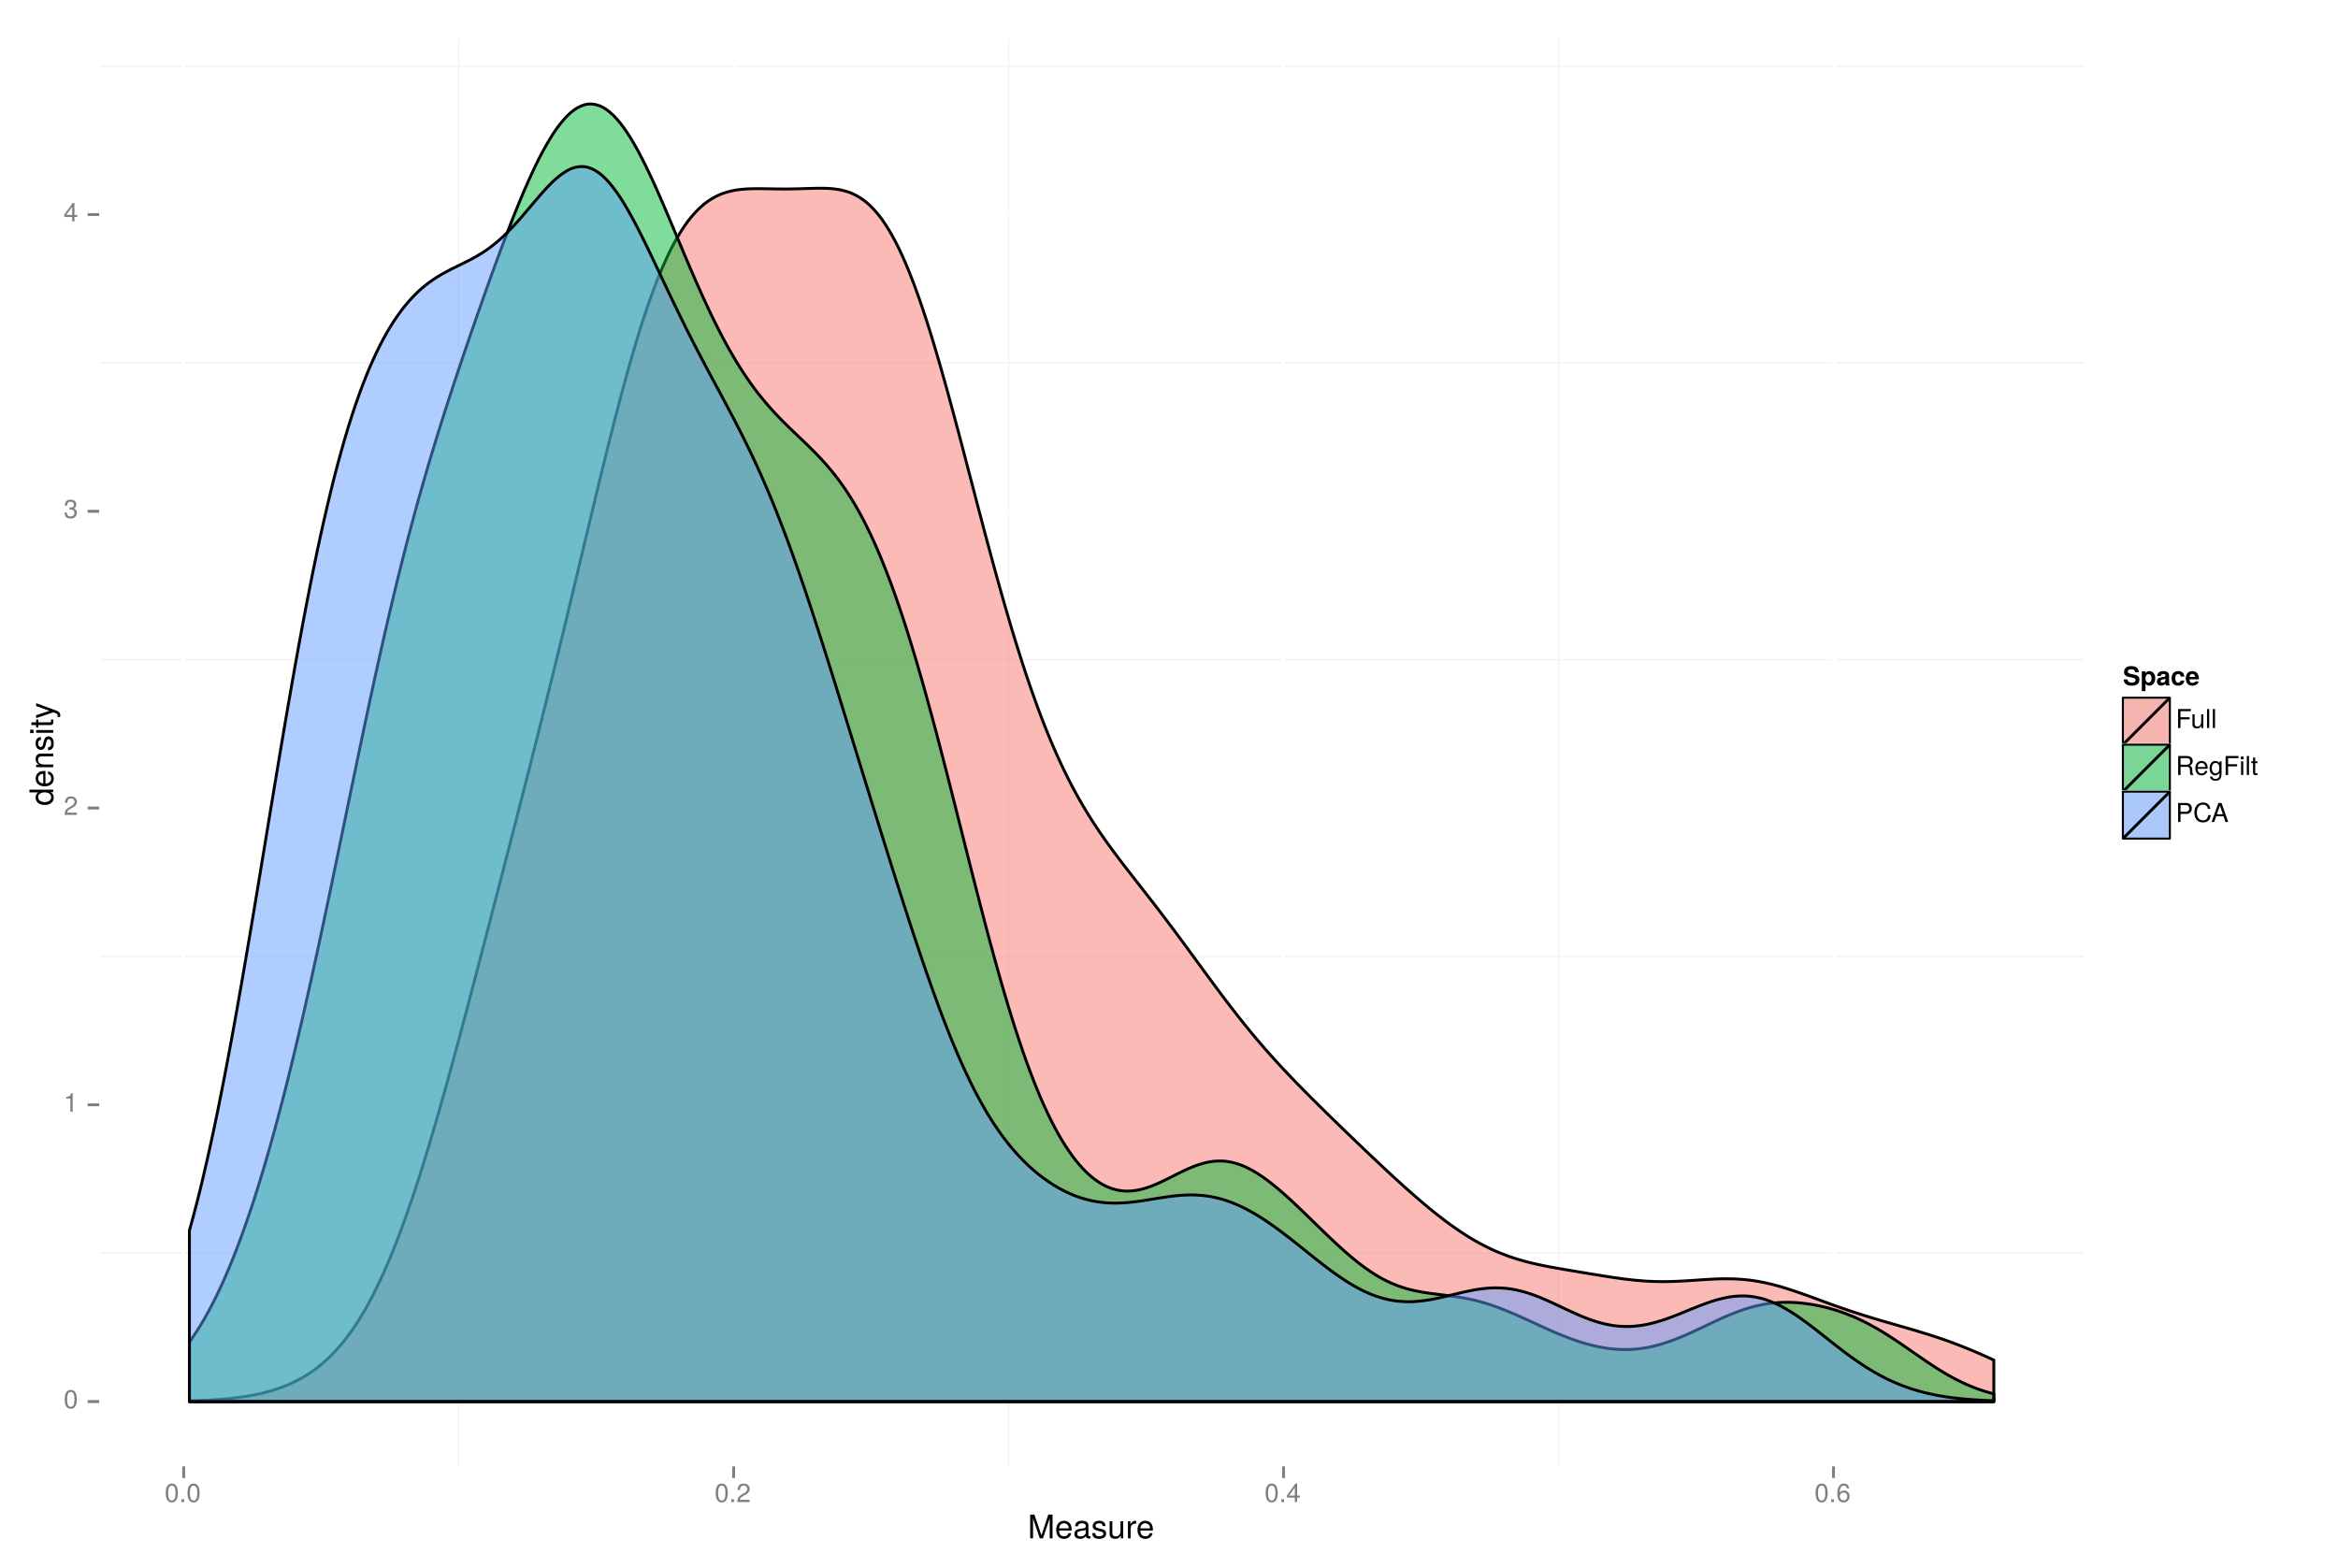 <?xml version="1.0" encoding="UTF-8"?>
<svg xmlns="http://www.w3.org/2000/svg" xmlns:xlink="http://www.w3.org/1999/xlink" width="860pt" height="577pt" viewBox="0 0 860 577" version="1.1">
<defs>
<g>
<symbol overflow="visible" id="glyph0-0">
<path style="stroke:none;" d=""/>
</symbol>
<symbol overflow="visible" id="glyph0-1">
<path style="stroke:none;" d="M 4.859 -3.266 C 4.859 -5.625 4.109 -6.797 2.641 -6.797 C 1.172 -6.797 0.406 -5.609 0.406 -3.328 C 0.406 -1.031 1.188 0.141 2.641 0.141 C 4.078 0.141 4.859 -1.031 4.859 -3.266 Z M 4 -3.344 C 4 -1.422 3.562 -0.562 2.625 -0.562 C 1.734 -0.562 1.281 -1.453 1.281 -3.312 C 1.281 -5.188 1.734 -6.047 2.641 -6.047 C 3.547 -6.047 4 -5.172 4 -3.344 Z M 4 -3.344 "/>
</symbol>
<symbol overflow="visible" id="glyph0-2">
<path style="stroke:none;" d="M 3.328 0 L 3.328 -6.797 L 2.766 -6.797 C 2.469 -5.75 2.281 -5.609 0.984 -5.453 L 0.984 -4.844 L 2.484 -4.844 L 2.484 0 Z M 3.328 0 "/>
</symbol>
<symbol overflow="visible" id="glyph0-3">
<path style="stroke:none;" d="M 4.906 -4.812 C 4.906 -5.953 4.016 -6.797 2.719 -6.797 C 1.328 -6.797 0.531 -6.094 0.484 -4.438 L 1.328 -4.438 C 1.391 -5.578 1.859 -6.062 2.703 -6.062 C 3.469 -6.062 4.031 -5.516 4.031 -4.781 C 4.031 -4.25 3.719 -3.797 3.125 -3.438 L 2.234 -2.938 C 0.812 -2.141 0.406 -1.5 0.328 0 L 4.859 0 L 4.859 -0.828 L 1.281 -0.828 C 1.359 -1.391 1.672 -1.75 2.5 -2.234 L 3.469 -2.75 C 4.406 -3.266 4.906 -3.969 4.906 -4.812 Z M 4.906 -4.812 "/>
</symbol>
<symbol overflow="visible" id="glyph0-4">
<path style="stroke:none;" d="M 4.859 -1.969 C 4.859 -2.797 4.516 -3.281 3.703 -3.562 C 4.344 -3.812 4.656 -4.25 4.656 -4.938 C 4.656 -6.109 3.875 -6.797 2.578 -6.797 C 1.203 -6.797 0.484 -6.047 0.453 -4.609 L 1.297 -4.609 C 1.312 -5.609 1.734 -6.062 2.594 -6.062 C 3.344 -6.062 3.797 -5.625 3.797 -4.906 C 3.797 -4.172 3.469 -3.875 2.125 -3.875 L 2.125 -3.172 L 2.578 -3.172 C 3.516 -3.172 3.984 -2.719 3.984 -1.969 C 3.984 -1.109 3.469 -0.609 2.578 -0.609 C 1.656 -0.609 1.203 -1.062 1.156 -2.047 L 0.312 -2.047 C 0.406 -0.531 1.156 0.141 2.547 0.141 C 3.953 0.141 4.859 -0.688 4.859 -1.969 Z M 4.859 -1.969 "/>
</symbol>
<symbol overflow="visible" id="glyph0-5">
<path style="stroke:none;" d="M 4.984 -1.625 L 4.984 -2.391 L 3.984 -2.391 L 3.984 -6.797 L 3.359 -6.797 L 0.266 -2.516 L 0.266 -1.625 L 3.141 -1.625 L 3.141 0 L 3.984 0 L 3.984 -1.625 Z M 3.141 -2.391 L 1 -2.391 L 3.141 -5.359 Z M 3.141 -2.391 "/>
</symbol>
<symbol overflow="visible" id="glyph0-6">
<path style="stroke:none;" d="M 1.828 0 L 1.828 -1 L 0.828 -1 L 0.828 0 Z M 1.828 0 "/>
</symbol>
<symbol overflow="visible" id="glyph0-7">
<path style="stroke:none;" d="M 4.922 -2.109 C 4.922 -3.375 4.062 -4.234 2.844 -4.234 C 2.172 -4.234 1.641 -3.969 1.281 -3.469 C 1.281 -5.125 1.828 -6.047 2.797 -6.047 C 3.391 -6.047 3.797 -5.672 3.938 -5.031 L 4.781 -5.031 C 4.609 -6.141 3.891 -6.797 2.844 -6.797 C 1.266 -6.797 0.406 -5.469 0.406 -3.094 C 0.406 -0.984 1.141 0.141 2.703 0.141 C 3.984 0.141 4.922 -0.781 4.922 -2.109 Z M 4.062 -2.047 C 4.062 -1.188 3.484 -0.609 2.703 -0.609 C 1.922 -0.609 1.328 -1.219 1.328 -2.094 C 1.328 -2.938 1.906 -3.484 2.734 -3.484 C 3.547 -3.484 4.062 -2.953 4.062 -2.047 Z M 4.062 -2.047 "/>
</symbol>
<symbol overflow="visible" id="glyph0-8">
<path style="stroke:none;" d="M 5.562 -6.203 L 5.562 -7 L 0.859 -7 L 0.859 0 L 1.75 0 L 1.75 -3.188 L 5.094 -3.188 L 5.094 -3.969 L 1.75 -3.969 L 1.75 -6.203 Z M 5.562 -6.203 "/>
</symbol>
<symbol overflow="visible" id="glyph0-9">
<path style="stroke:none;" d="M 4.625 0 L 4.625 -5.031 L 3.828 -5.031 L 3.828 -2.25 C 3.828 -1.234 3.297 -0.562 2.453 -0.562 C 1.828 -0.562 1.422 -0.938 1.422 -1.547 L 1.422 -5.031 L 0.625 -5.031 L 0.625 -1.234 C 0.625 -0.391 1.25 0.141 2.219 0.141 C 2.969 0.141 3.438 -0.109 3.906 -0.781 L 3.906 0 Z M 4.625 0 "/>
</symbol>
<symbol overflow="visible" id="glyph0-10">
<path style="stroke:none;" d="M 1.453 0 L 1.453 -7 L 0.656 -7 L 0.656 0 Z M 1.453 0 "/>
</symbol>
<symbol overflow="visible" id="glyph0-11">
<path style="stroke:none;" d="M 6.516 0 L 6.516 -0.219 C 6.172 -0.453 6.109 -0.703 6.094 -1.625 C 6.078 -2.781 5.906 -3.125 5.141 -3.453 C 5.922 -3.844 6.25 -4.328 6.25 -5.125 C 6.25 -6.328 5.484 -7 4.109 -7 L 0.891 -7 L 0.891 0 L 1.781 0 L 1.781 -3.016 L 4.094 -3.016 C 4.875 -3.016 5.25 -2.625 5.234 -1.766 L 5.234 -1.141 C 5.219 -0.703 5.312 -0.281 5.438 0 Z M 5.312 -5 C 5.312 -4.172 4.891 -3.797 3.938 -3.797 L 1.781 -3.797 L 1.781 -6.203 L 3.938 -6.203 C 4.938 -6.203 5.312 -5.781 5.312 -5 Z M 5.312 -5 "/>
</symbol>
<symbol overflow="visible" id="glyph0-12">
<path style="stroke:none;" d="M 4.922 -2.281 C 4.922 -3.016 4.859 -3.469 4.719 -3.844 C 4.391 -4.672 3.625 -5.172 2.688 -5.172 C 1.281 -5.172 0.391 -4.141 0.391 -2.484 C 0.391 -0.828 1.25 0.141 2.672 0.141 C 3.812 0.141 4.609 -0.516 4.812 -1.531 L 4.016 -1.531 C 3.797 -0.859 3.344 -0.594 2.703 -0.594 C 1.859 -0.594 1.234 -1.125 1.219 -2.281 Z M 4.062 -3 C 4.062 -3 4.062 -2.953 4.062 -2.938 L 1.234 -2.938 C 1.312 -3.828 1.875 -4.438 2.672 -4.438 C 3.469 -4.438 4.062 -3.781 4.062 -3 Z M 4.062 -3 "/>
</symbol>
<symbol overflow="visible" id="glyph0-13">
<path style="stroke:none;" d="M 4.688 -0.828 L 4.688 -5.031 L 3.953 -5.031 L 3.953 -4.297 C 3.547 -4.891 3.062 -5.172 2.422 -5.172 C 1.141 -5.172 0.281 -4.094 0.281 -2.469 C 0.281 -0.875 1.172 0.141 2.344 0.141 C 2.984 0.141 3.422 -0.125 3.953 -0.766 L 3.953 -0.422 C 3.953 0.906 3.406 1.422 2.469 1.422 C 1.844 1.422 1.359 1.188 1.25 0.578 L 0.438 0.578 C 0.531 1.531 1.266 2.094 2.453 2.094 C 4.016 2.094 4.688 1.391 4.688 -0.828 Z M 3.875 -2.484 C 3.875 -1.281 3.359 -0.594 2.516 -0.594 C 1.641 -0.594 1.109 -1.297 1.109 -2.516 C 1.109 -3.719 1.656 -4.438 2.5 -4.438 C 3.375 -4.438 3.875 -3.703 3.875 -2.484 Z M 3.875 -2.484 "/>
</symbol>
<symbol overflow="visible" id="glyph0-14">
<path style="stroke:none;" d="M 1.469 0 L 1.469 -5.031 L 0.672 -5.031 L 0.672 0 Z M 1.578 -5.781 L 1.578 -6.781 L 0.578 -6.781 L 0.578 -5.781 Z M 1.578 -5.781 "/>
</symbol>
<symbol overflow="visible" id="glyph0-15">
<path style="stroke:none;" d="M 2.438 0 L 2.438 -0.672 C 2.328 -0.641 2.203 -0.641 2.047 -0.641 C 1.703 -0.641 1.609 -0.734 1.609 -1.078 L 1.609 -4.375 L 2.438 -4.375 L 2.438 -5.031 L 1.609 -5.031 L 1.609 -6.406 L 0.812 -6.406 L 0.812 -5.031 L 0.141 -5.031 L 0.141 -4.375 L 0.812 -4.375 L 0.812 -0.734 C 0.812 -0.219 1.156 0.062 1.781 0.062 C 1.969 0.062 2.172 0.047 2.438 0 Z M 2.438 0 "/>
</symbol>
<symbol overflow="visible" id="glyph0-16">
<path style="stroke:none;" d="M 5.922 -4.938 C 5.922 -6.25 5.141 -7 3.766 -7 L 0.875 -7 L 0.875 0 L 1.766 0 L 1.766 -2.969 L 3.969 -2.969 C 5.109 -2.969 5.922 -3.781 5.922 -4.938 Z M 4.984 -4.984 C 4.984 -4.219 4.484 -3.75 3.625 -3.75 L 1.766 -3.75 L 1.766 -6.203 L 3.625 -6.203 C 4.484 -6.203 4.984 -5.75 4.984 -4.984 Z M 4.984 -4.984 "/>
</symbol>
<symbol overflow="visible" id="glyph0-17">
<path style="stroke:none;" d="M 6.5 -2.547 L 5.578 -2.547 C 5.359 -1.234 4.812 -0.609 3.625 -0.609 C 2.234 -0.609 1.359 -1.672 1.359 -3.422 C 1.359 -5.219 2.203 -6.375 3.547 -6.375 C 4.641 -6.375 5.219 -5.891 5.438 -4.828 L 6.344 -4.828 C 6.078 -6.359 5.188 -7.172 3.656 -7.172 C 1.531 -7.172 0.453 -5.453 0.453 -3.422 C 0.453 -1.375 1.562 0.172 3.609 0.172 C 5.328 0.172 6.281 -0.734 6.5 -2.547 Z M 6.5 -2.547 "/>
</symbol>
<symbol overflow="visible" id="glyph0-18">
<path style="stroke:none;" d="M 6.266 0 L 3.812 -7 L 2.656 -7 L 0.156 0 L 1.109 0 L 1.859 -2.094 L 4.547 -2.094 L 5.266 0 Z M 4.297 -2.844 L 2.078 -2.844 L 3.219 -6.031 Z M 4.297 -2.844 "/>
</symbol>
<symbol overflow="visible" id="glyph1-0">
<path style="stroke:none;" d=""/>
</symbol>
<symbol overflow="visible" id="glyph1-1">
<path style="stroke:none;" d="M 9.125 0 L 9.125 -8.75 L 7.578 -8.75 L 5.047 -1.125 L 2.453 -8.75 L 0.906 -8.75 L 0.906 0 L 1.953 0 L 1.953 -7.328 L 4.438 0 L 5.609 0 L 8.078 -7.328 L 8.078 0 Z M 9.125 0 "/>
</symbol>
<symbol overflow="visible" id="glyph1-2">
<path style="stroke:none;" d="M 6.156 -2.859 C 6.156 -3.766 6.078 -4.344 5.906 -4.812 C 5.5 -5.844 4.531 -6.469 3.359 -6.469 C 1.609 -6.469 0.484 -5.172 0.484 -3.109 C 0.484 -1.047 1.578 0.188 3.344 0.188 C 4.781 0.188 5.766 -0.641 6.031 -1.906 L 5.016 -1.906 C 4.734 -1.078 4.172 -0.75 3.375 -0.75 C 2.328 -0.75 1.547 -1.422 1.531 -2.859 Z M 5.094 -3.75 C 5.094 -3.75 5.094 -3.703 5.078 -3.672 L 1.547 -3.672 C 1.625 -4.781 2.344 -5.547 3.344 -5.547 C 4.328 -5.547 5.094 -4.734 5.094 -3.75 Z M 5.094 -3.75 "/>
</symbol>
<symbol overflow="visible" id="glyph1-3">
<path style="stroke:none;" d="M 6.422 -0.031 L 6.422 -0.781 C 6.312 -0.75 6.266 -0.75 6.203 -0.75 C 5.859 -0.75 5.656 -0.938 5.656 -1.25 L 5.656 -4.75 C 5.656 -5.875 4.844 -6.469 3.297 -6.469 C 1.781 -6.469 0.844 -5.875 0.781 -4.422 L 1.781 -4.422 C 1.875 -5.203 2.328 -5.547 3.266 -5.547 C 4.156 -5.547 4.672 -5.203 4.672 -4.609 L 4.672 -4.344 C 4.672 -3.922 4.422 -3.75 3.625 -3.641 C 2.203 -3.469 1.984 -3.422 1.609 -3.266 C 0.875 -2.969 0.5 -2.406 0.5 -1.625 C 0.5 -0.484 1.297 0.188 2.562 0.188 C 3.375 0.188 4.156 -0.156 4.703 -0.75 C 4.812 -0.266 5.25 0.078 5.734 0.078 C 5.938 0.078 6.094 0.062 6.422 -0.031 Z M 4.672 -2.172 C 4.672 -1.266 3.75 -0.703 2.781 -0.703 C 2 -0.703 1.547 -0.969 1.547 -1.656 C 1.547 -2.312 1.984 -2.609 3.062 -2.766 C 4.109 -2.906 4.328 -2.953 4.672 -3.109 Z M 4.672 -2.172 "/>
</symbol>
<symbol overflow="visible" id="glyph1-4">
<path style="stroke:none;" d="M 5.516 -1.766 C 5.516 -2.703 4.984 -3.172 3.734 -3.469 L 2.766 -3.703 C 1.953 -3.891 1.609 -4.156 1.609 -4.594 C 1.609 -5.172 2.125 -5.547 2.938 -5.547 C 3.75 -5.547 4.172 -5.203 4.203 -4.531 L 5.25 -4.531 C 5.25 -5.766 4.422 -6.469 2.969 -6.469 C 1.516 -6.469 0.562 -5.719 0.562 -4.547 C 0.562 -3.562 1.062 -3.094 2.562 -2.734 L 3.484 -2.516 C 4.188 -2.344 4.469 -2.141 4.469 -1.688 C 4.469 -1.094 3.875 -0.75 3 -0.75 C 2.094 -0.75 1.594 -0.953 1.469 -1.922 L 0.406 -1.922 C 0.453 -0.469 1.266 0.188 2.922 0.188 C 4.5 0.188 5.516 -0.547 5.516 -1.766 Z M 5.516 -1.766 "/>
</symbol>
<symbol overflow="visible" id="glyph1-5">
<path style="stroke:none;" d="M 5.781 0 L 5.781 -6.281 L 4.781 -6.281 L 4.781 -2.812 C 4.781 -1.531 4.109 -0.703 3.078 -0.703 C 2.281 -0.703 1.781 -1.172 1.781 -1.938 L 1.781 -6.281 L 0.781 -6.281 L 0.781 -1.531 C 0.781 -0.484 1.562 0.188 2.781 0.188 C 3.703 0.188 4.297 -0.141 4.891 -0.969 L 4.891 0 Z M 5.781 0 "/>
</symbol>
<symbol overflow="visible" id="glyph1-6">
<path style="stroke:none;" d="M 3.859 -5.406 L 3.859 -6.438 C 3.688 -6.453 3.594 -6.469 3.469 -6.469 C 2.812 -6.469 2.328 -6.078 1.75 -5.141 L 1.75 -6.281 L 0.844 -6.281 L 0.844 0 L 1.844 0 L 1.844 -3.266 C 1.844 -4.688 2.297 -5.391 3.859 -5.406 Z M 3.859 -5.406 "/>
</symbol>
<symbol overflow="visible" id="glyph2-0">
<path style="stroke:none;" d=""/>
</symbol>
<symbol overflow="visible" id="glyph2-1">
<path style="stroke:none;" d="M 0 -5.938 L -8.75 -5.938 L -8.75 -4.938 L -5.5 -4.938 C -6.125 -4.531 -6.469 -3.859 -6.469 -3.016 C -6.469 -1.375 -5.203 -0.312 -3.203 -0.312 C -1.078 -0.312 0.188 -1.359 0.188 -3.047 C 0.188 -3.906 -0.141 -4.516 -0.922 -5.047 L 0 -5.047 Z M -3.125 -4.938 C -1.672 -4.938 -0.75 -4.25 -0.75 -3.188 C -0.75 -2.094 -1.688 -1.359 -3.141 -1.359 C -4.609 -1.359 -5.531 -2.094 -5.531 -3.188 C -5.531 -4.266 -4.578 -4.938 -3.125 -4.938 Z M -3.125 -4.938 "/>
</symbol>
<symbol overflow="visible" id="glyph2-2">
<path style="stroke:none;" d="M -2.859 -6.156 C -3.766 -6.156 -4.344 -6.078 -4.812 -5.906 C -5.844 -5.5 -6.469 -4.531 -6.469 -3.359 C -6.469 -1.609 -5.172 -0.484 -3.109 -0.484 C -1.047 -0.484 0.188 -1.578 0.188 -3.344 C 0.188 -4.781 -0.641 -5.766 -1.906 -6.031 L -1.906 -5.016 C -1.078 -4.734 -0.75 -4.172 -0.75 -3.375 C -0.75 -2.328 -1.422 -1.547 -2.859 -1.531 Z M -3.75 -5.094 C -3.75 -5.094 -3.703 -5.094 -3.672 -5.078 L -3.672 -1.547 C -4.781 -1.625 -5.547 -2.344 -5.547 -3.344 C -5.547 -4.328 -4.734 -5.094 -3.75 -5.094 Z M -3.75 -5.094 "/>
</symbol>
<symbol overflow="visible" id="glyph2-3">
<path style="stroke:none;" d="M 0 -5.844 L -4.75 -5.844 C -5.797 -5.844 -6.469 -5.062 -6.469 -3.859 C -6.469 -2.922 -6.109 -2.312 -5.234 -1.766 L -6.281 -1.766 L -6.281 -0.844 L 0 -0.844 L 0 -1.844 L -3.469 -1.844 C -4.75 -1.844 -5.594 -2.531 -5.594 -3.547 C -5.594 -4.344 -5.109 -4.844 -4.359 -4.844 L 0 -4.844 Z M 0 -5.844 "/>
</symbol>
<symbol overflow="visible" id="glyph2-4">
<path style="stroke:none;" d="M -1.766 -5.516 C -2.703 -5.516 -3.172 -4.984 -3.469 -3.734 L -3.703 -2.766 C -3.891 -1.953 -4.156 -1.609 -4.594 -1.609 C -5.172 -1.609 -5.547 -2.125 -5.547 -2.938 C -5.547 -3.75 -5.203 -4.172 -4.531 -4.203 L -4.531 -5.25 C -5.766 -5.25 -6.469 -4.422 -6.469 -2.969 C -6.469 -1.516 -5.719 -0.562 -4.547 -0.562 C -3.562 -0.562 -3.094 -1.062 -2.734 -2.562 L -2.516 -3.484 C -2.344 -4.188 -2.141 -4.469 -1.688 -4.469 C -1.094 -4.469 -0.75 -3.875 -0.75 -3 C -0.75 -2.094 -0.953 -1.594 -1.922 -1.469 L -1.922 -0.406 C -0.469 -0.453 0.188 -1.266 0.188 -2.922 C 0.188 -4.5 -0.547 -5.516 -1.766 -5.516 Z M -1.766 -5.516 "/>
</symbol>
<symbol overflow="visible" id="glyph2-5">
<path style="stroke:none;" d="M 0 -1.844 L -6.281 -1.844 L -6.281 -0.844 L 0 -0.844 Z M -7.234 -1.969 L -8.484 -1.969 L -8.484 -0.719 L -7.234 -0.719 Z M -7.234 -1.969 "/>
</symbol>
<symbol overflow="visible" id="glyph2-6">
<path style="stroke:none;" d="M 0 -3.047 L -0.844 -3.047 C -0.797 -2.922 -0.797 -2.766 -0.797 -2.562 C -0.797 -2.141 -0.906 -2.016 -1.359 -2.016 L -5.469 -2.016 L -5.469 -3.047 L -6.281 -3.047 L -6.281 -2.016 L -8.016 -2.016 L -8.016 -1.016 L -6.281 -1.016 L -6.281 -0.172 L -5.469 -0.172 L -5.469 -1.016 L -0.906 -1.016 C -0.281 -1.016 0.078 -1.453 0.078 -2.234 C 0.078 -2.469 0.062 -2.719 0 -3.047 Z M 0 -3.047 "/>
</symbol>
<symbol overflow="visible" id="glyph2-7">
<path style="stroke:none;" d="M -6.281 -5.734 L -6.281 -4.656 L -1.391 -2.922 L -6.281 -1.312 L -6.281 -0.234 L 0.031 -2.359 L 1.016 -1.984 C 1.469 -1.812 1.625 -1.609 1.625 -1.172 C 1.625 -1.031 1.609 -0.859 1.562 -0.641 L 2.453 -0.641 C 2.562 -0.859 2.609 -1.062 2.609 -1.312 C 2.609 -2.031 2.219 -2.609 1.312 -2.938 Z M -6.281 -5.734 "/>
</symbol>
<symbol overflow="visible" id="glyph3-0">
<path style="stroke:none;" d=""/>
</symbol>
<symbol overflow="visible" id="glyph3-1">
<path style="stroke:none;" d="M 6.078 -2.094 C 6.078 -3.203 5.516 -3.719 4.219 -3.969 L 3.125 -4.188 C 2.094 -4.391 1.797 -4.578 1.797 -5.094 C 1.797 -5.625 2.281 -5.953 3.016 -5.953 C 3.922 -5.953 4.484 -5.578 4.484 -4.859 L 5.828 -4.859 C 5.828 -6.344 4.781 -7.109 3.078 -7.109 C 1.406 -7.109 0.438 -6.328 0.438 -4.953 C 0.438 -3.859 0.984 -3.359 2.391 -3.078 L 3.375 -2.891 C 4.344 -2.703 4.688 -2.5 4.688 -1.922 C 4.688 -1.344 4.156 -1.031 3.281 -1.031 C 2.297 -1.031 1.703 -1.453 1.703 -2.203 L 0.312 -2.203 C 0.312 -0.703 1.422 0.109 3.203 0.109 C 5.016 0.109 6.078 -0.688 6.078 -2.094 Z M 6.078 -2.094 "/>
</symbol>
<symbol overflow="visible" id="glyph3-2">
<path style="stroke:none;" d="M 5.5 -2.594 C 5.5 -4.125 4.688 -5.266 3.344 -5.266 C 2.688 -5.266 2.219 -4.984 1.906 -4.406 L 1.906 -5.188 L 0.562 -5.188 L 0.562 2.094 L 1.906 2.094 L 1.906 -0.688 C 2.219 -0.109 2.688 0.094 3.344 0.094 C 4.578 0.094 5.5 -1.016 5.5 -2.594 Z M 4.156 -2.578 C 4.156 -1.625 3.688 -1.031 3.031 -1.031 C 2.359 -1.031 1.906 -1.625 1.906 -2.594 C 1.906 -3.562 2.359 -4.141 3.031 -4.141 C 3.719 -4.141 4.156 -3.562 4.156 -2.578 Z M 4.156 -2.578 "/>
</symbol>
<symbol overflow="visible" id="glyph3-3">
<path style="stroke:none;" d="M 5.031 0 L 5.031 -0.156 C 4.781 -0.391 4.719 -0.531 4.719 -0.797 L 4.719 -3.672 C 4.719 -4.734 4 -5.266 2.594 -5.266 C 1.203 -5.266 0.469 -4.672 0.391 -3.469 L 1.672 -3.469 C 1.75 -4.016 1.969 -4.188 2.625 -4.188 C 3.141 -4.188 3.406 -4.016 3.406 -3.672 C 3.406 -3.125 3 -3.172 2.328 -3.062 L 1.797 -2.969 C 0.766 -2.781 0.266 -2.344 0.266 -1.406 C 0.266 -0.391 0.984 0.094 1.844 0.094 C 2.422 0.094 2.938 -0.156 3.422 -0.656 C 3.422 -0.391 3.438 -0.156 3.562 0 Z M 3.406 -2.219 C 3.406 -1.438 3.016 -1 2.344 -1 C 1.891 -1 1.609 -1.172 1.609 -1.547 C 1.609 -1.953 1.828 -2.094 2.375 -2.203 L 2.844 -2.281 C 3.188 -2.344 3.25 -2.375 3.406 -2.453 Z M 3.406 -2.219 "/>
</symbol>
<symbol overflow="visible" id="glyph3-4">
<path style="stroke:none;" d="M 5.016 -1.797 L 3.719 -1.797 C 3.547 -1.25 3.281 -1 2.766 -1 C 2.078 -1 1.672 -1.547 1.672 -2.547 C 1.672 -3.5 1.922 -4.188 2.766 -4.188 C 3.312 -4.188 3.562 -3.922 3.719 -3.25 L 5.016 -3.25 C 4.906 -4.516 4.062 -5.266 2.766 -5.266 C 1.234 -5.266 0.328 -4.312 0.328 -2.547 C 0.328 -0.844 1.219 0.094 2.75 0.094 C 4.016 0.094 4.891 -0.688 5.016 -1.797 Z M 5.016 -1.797 "/>
</symbol>
<symbol overflow="visible" id="glyph3-5">
<path style="stroke:none;" d="M 5.031 -2.391 C 5.031 -4.188 4.141 -5.266 2.609 -5.266 C 1.125 -5.266 0.219 -4.266 0.219 -2.516 C 0.219 -0.859 1.109 0.094 2.578 0.094 C 3.734 0.094 4.688 -0.438 4.984 -1.453 L 3.656 -1.453 C 3.547 -1.078 3.125 -0.938 2.625 -0.938 C 2 -0.938 1.594 -1.234 1.547 -2.234 L 5.031 -2.234 Z M 3.641 -3.125 L 1.578 -3.125 C 1.656 -3.844 2 -4.234 2.594 -4.234 C 3.172 -4.234 3.562 -3.859 3.641 -3.125 Z M 3.641 -3.125 "/>
</symbol>
</g>
<clipPath id="clip1">
  <path d="M 36.488 14.398 L 767 14.398 L 767 540 L 36.488 540 Z M 36.488 14.398 "/>
</clipPath>
<clipPath id="clip2">
  <path d="M 36.488 460 L 767 460 L 767 462 L 36.488 462 Z M 36.488 460 "/>
</clipPath>
<clipPath id="clip3">
  <path d="M 36.488 351 L 767 351 L 767 353 L 36.488 353 Z M 36.488 351 "/>
</clipPath>
<clipPath id="clip4">
  <path d="M 36.488 242 L 767 242 L 767 243 L 36.488 243 Z M 36.488 242 "/>
</clipPath>
<clipPath id="clip5">
  <path d="M 36.488 133 L 767 133 L 767 134 L 36.488 134 Z M 36.488 133 "/>
</clipPath>
<clipPath id="clip6">
  <path d="M 36.488 24 L 767 24 L 767 25 L 36.488 25 Z M 36.488 24 "/>
</clipPath>
<clipPath id="clip7">
  <path d="M 168 14.398 L 169 14.398 L 169 540 L 168 540 Z M 168 14.398 "/>
</clipPath>
<clipPath id="clip8">
  <path d="M 370 14.398 L 372 14.398 L 372 540 L 370 540 Z M 370 14.398 "/>
</clipPath>
<clipPath id="clip9">
  <path d="M 573 14.398 L 574 14.398 L 574 540 L 573 540 Z M 573 14.398 "/>
</clipPath>
<clipPath id="clip10">
  <path d="M 36.488 515 L 767.59 515 L 767.59 517 L 36.488 517 Z M 36.488 515 "/>
</clipPath>
<clipPath id="clip11">
  <path d="M 36.488 405 L 767.59 405 L 767.59 407 L 36.488 407 Z M 36.488 405 "/>
</clipPath>
<clipPath id="clip12">
  <path d="M 36.488 296 L 767.59 296 L 767.59 298 L 36.488 298 Z M 36.488 296 "/>
</clipPath>
<clipPath id="clip13">
  <path d="M 36.488 187 L 767.59 187 L 767.59 189 L 36.488 189 Z M 36.488 187 "/>
</clipPath>
<clipPath id="clip14">
  <path d="M 36.488 78 L 767.59 78 L 767.59 80 L 36.488 80 Z M 36.488 78 "/>
</clipPath>
<clipPath id="clip15">
  <path d="M 67 14.398 L 69 14.398 L 69 540.512 L 67 540.512 Z M 67 14.398 "/>
</clipPath>
<clipPath id="clip16">
  <path d="M 269 14.398 L 271 14.398 L 271 540.512 L 269 540.512 Z M 269 14.398 "/>
</clipPath>
<clipPath id="clip17">
  <path d="M 471 14.398 L 473 14.398 L 473 540.512 L 471 540.512 Z M 471 14.398 "/>
</clipPath>
<clipPath id="clip18">
  <path d="M 673 14.398 L 675 14.398 L 675 540.512 L 673 540.512 Z M 673 14.398 "/>
</clipPath>
</defs>
<g id="surface61356">
<rect x="0" y="0" width="860" height="577" style="fill:rgb(100%,100%,100%);fill-opacity:1;stroke:none;"/>
<rect x="0" y="0" width="860" height="577" style="fill:rgb(100%,100%,100%);fill-opacity:1;stroke:none;"/>
<path style="fill:none;stroke-width:1.063;stroke-linecap:round;stroke-linejoin:round;stroke:rgb(100%,100%,100%);stroke-opacity:1;stroke-miterlimit:10;" d="M 0 577 L 860 577 L 860 0 L 0 0 Z M 0 577 "/>
<g clip-path="url(#clip1)" clip-rule="nonzero">
<path style=" stroke:none;fill-rule:nonzero;fill:rgb(100%,100%,100%);fill-opacity:1;" d="M 36.488 539.512 L 766.59 539.512 L 766.59 14.398 L 36.488 14.398 Z M 36.488 539.512 "/>
</g>
<g clip-path="url(#clip2)" clip-rule="nonzero">
<path style="fill:none;stroke-width:0.531;stroke-linecap:butt;stroke-linejoin:round;stroke:rgb(94.902%,94.902%,94.902%);stroke-opacity:1;stroke-miterlimit:10;" d="M 36.488 461.055 L 766.586 461.055 "/>
</g>
<g clip-path="url(#clip3)" clip-rule="nonzero">
<path style="fill:none;stroke-width:0.531;stroke-linecap:butt;stroke-linejoin:round;stroke:rgb(94.902%,94.902%,94.902%);stroke-opacity:1;stroke-miterlimit:10;" d="M 36.488 351.879 L 766.586 351.879 "/>
</g>
<g clip-path="url(#clip4)" clip-rule="nonzero">
<path style="fill:none;stroke-width:0.531;stroke-linecap:butt;stroke-linejoin:round;stroke:rgb(94.902%,94.902%,94.902%);stroke-opacity:1;stroke-miterlimit:10;" d="M 36.488 242.703 L 766.586 242.703 "/>
</g>
<g clip-path="url(#clip5)" clip-rule="nonzero">
<path style="fill:none;stroke-width:0.531;stroke-linecap:butt;stroke-linejoin:round;stroke:rgb(94.902%,94.902%,94.902%);stroke-opacity:1;stroke-miterlimit:10;" d="M 36.488 133.523 L 766.586 133.523 "/>
</g>
<g clip-path="url(#clip6)" clip-rule="nonzero">
<path style="fill:none;stroke-width:0.531;stroke-linecap:butt;stroke-linejoin:round;stroke:rgb(94.902%,94.902%,94.902%);stroke-opacity:1;stroke-miterlimit:10;" d="M 36.488 24.348 L 766.586 24.348 "/>
</g>
<g clip-path="url(#clip7)" clip-rule="nonzero">
<path style="fill:none;stroke-width:0.531;stroke-linecap:butt;stroke-linejoin:round;stroke:rgb(94.902%,94.902%,94.902%);stroke-opacity:1;stroke-miterlimit:10;" d="M 168.711 539.512 L 168.711 14.398 "/>
</g>
<g clip-path="url(#clip8)" clip-rule="nonzero">
<path style="fill:none;stroke-width:0.531;stroke-linecap:butt;stroke-linejoin:round;stroke:rgb(94.902%,94.902%,94.902%);stroke-opacity:1;stroke-miterlimit:10;" d="M 370.996 539.512 L 370.996 14.398 "/>
</g>
<g clip-path="url(#clip9)" clip-rule="nonzero">
<path style="fill:none;stroke-width:0.531;stroke-linecap:butt;stroke-linejoin:round;stroke:rgb(94.902%,94.902%,94.902%);stroke-opacity:1;stroke-miterlimit:10;" d="M 573.281 539.512 L 573.281 14.398 "/>
</g>
<g clip-path="url(#clip10)" clip-rule="nonzero">
<path style="fill:none;stroke-width:1.063;stroke-linecap:butt;stroke-linejoin:round;stroke:rgb(100%,100%,100%);stroke-opacity:1;stroke-miterlimit:10;" d="M 36.488 515.645 L 766.586 515.645 "/>
</g>
<g clip-path="url(#clip11)" clip-rule="nonzero">
<path style="fill:none;stroke-width:1.063;stroke-linecap:butt;stroke-linejoin:round;stroke:rgb(100%,100%,100%);stroke-opacity:1;stroke-miterlimit:10;" d="M 36.488 406.469 L 766.586 406.469 "/>
</g>
<g clip-path="url(#clip12)" clip-rule="nonzero">
<path style="fill:none;stroke-width:1.063;stroke-linecap:butt;stroke-linejoin:round;stroke:rgb(100%,100%,100%);stroke-opacity:1;stroke-miterlimit:10;" d="M 36.488 297.289 L 766.586 297.289 "/>
</g>
<g clip-path="url(#clip13)" clip-rule="nonzero">
<path style="fill:none;stroke-width:1.063;stroke-linecap:butt;stroke-linejoin:round;stroke:rgb(100%,100%,100%);stroke-opacity:1;stroke-miterlimit:10;" d="M 36.488 188.113 L 766.586 188.113 "/>
</g>
<g clip-path="url(#clip14)" clip-rule="nonzero">
<path style="fill:none;stroke-width:1.063;stroke-linecap:butt;stroke-linejoin:round;stroke:rgb(100%,100%,100%);stroke-opacity:1;stroke-miterlimit:10;" d="M 36.488 78.938 L 766.586 78.938 "/>
</g>
<g clip-path="url(#clip15)" clip-rule="nonzero">
<path style="fill:none;stroke-width:1.063;stroke-linecap:butt;stroke-linejoin:round;stroke:rgb(100%,100%,100%);stroke-opacity:1;stroke-miterlimit:10;" d="M 67.566 539.512 L 67.566 14.398 "/>
</g>
<g clip-path="url(#clip16)" clip-rule="nonzero">
<path style="fill:none;stroke-width:1.063;stroke-linecap:butt;stroke-linejoin:round;stroke:rgb(100%,100%,100%);stroke-opacity:1;stroke-miterlimit:10;" d="M 269.852 539.512 L 269.852 14.398 "/>
</g>
<g clip-path="url(#clip17)" clip-rule="nonzero">
<path style="fill:none;stroke-width:1.063;stroke-linecap:butt;stroke-linejoin:round;stroke:rgb(100%,100%,100%);stroke-opacity:1;stroke-miterlimit:10;" d="M 472.141 539.512 L 472.141 14.398 "/>
</g>
<g clip-path="url(#clip18)" clip-rule="nonzero">
<path style="fill:none;stroke-width:1.063;stroke-linecap:butt;stroke-linejoin:round;stroke:rgb(100%,100%,100%);stroke-opacity:1;stroke-miterlimit:10;" d="M 674.426 539.512 L 674.426 14.398 "/>
</g>
<path style="fill-rule:nonzero;fill:rgb(97.255%,46.275%,42.745%);fill-opacity:0.502;stroke-width:1.063;stroke-linecap:round;stroke-linejoin:round;stroke:rgb(0%,0%,0%);stroke-opacity:1;stroke-miterlimit:10;" d="M 69.672 515.391 L 70.973 515.348 L 72.27 515.305 L 73.57 515.254 L 74.867 515.199 L 76.168 515.133 L 77.465 515.062 L 78.766 514.98 L 80.062 514.895 L 81.363 514.797 L 82.66 514.684 L 83.961 514.562 L 85.258 514.426 L 86.559 514.277 L 87.855 514.113 L 89.156 513.934 L 90.453 513.734 L 91.754 513.52 L 93.055 513.285 L 94.352 513.023 L 95.652 512.738 L 96.949 512.434 L 98.25 512.102 L 99.547 511.742 L 100.848 511.344 L 102.145 510.918 L 103.445 510.461 L 104.742 509.969 L 106.043 509.43 L 107.34 508.848 L 108.641 508.227 L 109.938 507.562 L 111.238 506.844 L 112.535 506.062 L 113.836 505.23 L 115.133 504.34 L 116.434 503.395 L 117.73 502.367 L 119.031 501.27 L 120.328 500.102 L 121.629 498.859 L 122.926 497.539 L 124.227 496.113 L 125.523 494.602 L 126.824 493.004 L 128.121 491.32 L 129.422 489.516 L 130.719 487.602 L 132.02 485.59 L 133.316 483.473 L 134.617 481.25 L 135.914 478.883 L 137.215 476.402 L 138.512 473.812 L 139.812 471.113 L 141.113 468.277 L 142.41 465.305 L 143.711 462.223 L 145.008 459.023 L 146.309 455.715 L 147.605 452.258 L 148.906 448.688 L 150.203 445.012 L 151.504 441.234 L 152.801 437.344 L 154.102 433.332 L 155.398 429.227 L 156.699 425.035 L 157.996 420.758 L 159.297 416.383 L 160.594 411.926 L 161.895 407.402 L 163.191 402.816 L 164.492 398.168 L 165.789 393.453 L 167.09 388.691 L 168.387 383.891 L 169.688 379.051 L 170.984 374.176 L 172.285 369.27 L 173.582 364.34 L 174.883 359.391 L 176.18 354.43 L 177.48 349.449 L 178.777 344.457 L 180.078 339.461 L 181.375 334.457 L 182.676 329.449 L 183.973 324.434 L 185.273 319.414 L 186.57 314.387 L 187.871 309.359 L 189.168 304.316 L 190.469 299.266 L 191.77 294.207 L 193.066 289.133 L 194.367 284.043 L 195.664 278.93 L 196.965 273.797 L 198.262 268.645 L 199.562 263.469 L 200.859 258.262 L 202.16 253.023 L 203.457 247.762 L 204.758 242.473 L 206.055 237.152 L 207.355 231.801 L 208.652 226.426 L 209.953 221.031 L 211.25 215.617 L 212.551 210.188 L 213.848 204.746 L 215.148 199.309 L 216.445 193.875 L 217.746 188.449 L 219.043 183.051 L 220.344 177.688 L 221.641 172.359 L 222.941 167.082 L 224.238 161.871 L 225.539 156.742 L 226.836 151.691 L 228.137 146.73 L 229.434 141.867 L 230.734 137.152 L 232.031 132.562 L 233.332 128.102 L 234.629 123.773 L 235.93 119.609 L 237.227 115.629 L 238.527 111.809 L 239.828 108.152 L 241.125 104.656 L 242.426 101.387 L 243.723 98.297 L 245.023 95.379 L 246.32 92.633 L 247.621 90.074 L 248.918 87.73 L 250.219 85.555 L 251.516 83.539 L 252.816 81.684 L 254.113 80.02 L 255.414 78.52 L 256.711 77.156 L 258.012 75.93 L 259.309 74.836 L 260.609 73.898 L 261.906 73.07 L 263.207 72.348 L 264.504 71.719 L 265.805 71.199 L 267.102 70.77 L 268.402 70.414 L 269.699 70.121 L 271 69.883 L 272.297 69.719 L 273.598 69.594 L 274.895 69.504 L 276.195 69.449 L 277.492 69.418 L 278.793 69.414 L 280.09 69.418 L 281.391 69.438 L 282.688 69.457 L 283.988 69.48 L 285.285 69.504 L 286.586 69.52 L 287.883 69.527 L 289.184 69.531 L 290.484 69.52 L 291.781 69.5 L 293.082 69.477 L 294.379 69.441 L 295.68 69.398 L 296.977 69.355 L 298.277 69.316 L 299.574 69.281 L 300.875 69.258 L 302.172 69.254 L 303.473 69.277 L 304.77 69.328 L 306.07 69.418 L 307.367 69.562 L 308.668 69.77 L 309.965 70.047 L 311.266 70.395 L 312.562 70.82 L 313.863 71.379 L 315.16 72.039 L 316.461 72.809 L 317.758 73.703 L 319.059 74.742 L 320.355 75.953 L 321.656 77.309 L 322.953 78.812 L 324.254 80.477 L 325.551 82.355 L 326.852 84.414 L 328.148 86.641 L 329.449 89.039 L 330.746 91.629 L 332.047 94.441 L 333.344 97.422 L 334.645 100.574 L 335.941 103.891 L 337.242 107.414 L 338.543 111.105 L 339.84 114.945 L 341.141 118.93 L 342.438 123.055 L 343.738 127.34 L 345.035 131.742 L 346.336 136.242 L 347.633 140.84 L 348.934 145.539 L 350.23 150.32 L 351.531 155.156 L 352.828 160.039 L 354.129 164.965 L 355.426 169.926 L 356.727 174.898 L 358.023 179.871 L 359.324 184.84 L 360.621 189.789 L 361.922 194.703 L 363.219 199.578 L 364.52 204.41 L 365.816 209.188 L 367.117 213.883 L 368.414 218.508 L 369.715 223.055 L 371.012 227.523 L 372.312 231.895 L 373.609 236.152 L 374.91 240.312 L 376.207 244.371 L 377.508 248.332 L 378.805 252.16 L 380.105 255.867 L 381.402 259.473 L 382.703 262.969 L 384 266.352 L 385.301 269.594 L 386.598 272.73 L 387.898 275.766 L 389.199 278.695 L 390.496 281.504 L 391.797 284.203 L 393.094 286.809 L 394.395 289.328 L 395.691 291.758 L 396.992 294.078 L 398.289 296.324 L 399.59 298.5 L 400.887 300.609 L 402.188 302.648 L 403.484 304.617 L 404.785 306.539 L 406.082 308.414 L 407.383 310.25 L 408.68 312.035 L 409.98 313.793 L 411.277 315.527 L 412.578 317.238 L 413.875 318.93 L 415.176 320.605 L 416.473 322.273 L 417.773 323.938 L 419.07 325.598 L 420.371 327.262 L 421.668 328.926 L 422.969 330.598 L 424.266 332.273 L 425.566 333.957 L 426.863 335.652 L 428.164 337.359 L 429.461 339.074 L 430.762 340.801 L 432.059 342.539 L 433.359 344.285 L 434.656 346.043 L 435.957 347.805 L 437.258 349.57 L 438.555 351.348 L 439.855 353.121 L 441.152 354.898 L 442.453 356.672 L 443.75 358.445 L 445.051 360.215 L 446.348 361.973 L 447.648 363.723 L 448.945 365.465 L 450.246 367.191 L 451.543 368.902 L 452.844 370.598 L 454.141 372.277 L 455.441 373.938 L 456.738 375.574 L 458.039 377.191 L 459.336 378.789 L 460.637 380.371 L 461.934 381.922 L 463.234 383.453 L 464.531 384.965 L 465.832 386.453 L 467.129 387.926 L 468.43 389.371 L 469.727 390.801 L 471.027 392.215 L 472.324 393.609 L 473.625 394.988 L 474.922 396.352 L 476.223 397.703 L 477.52 399.043 L 478.82 400.371 L 480.117 401.684 L 481.418 402.992 L 482.715 404.293 L 484.016 405.586 L 485.312 406.875 L 487.914 409.43 L 489.211 410.703 L 490.512 411.969 L 491.809 413.234 L 493.109 414.496 L 494.406 415.754 L 495.707 417.008 L 497.004 418.262 L 498.305 419.512 L 499.602 420.758 L 500.902 422 L 502.199 423.242 L 503.5 424.477 L 504.797 425.711 L 506.098 426.938 L 507.395 428.16 L 508.695 429.379 L 509.992 430.59 L 511.293 431.793 L 512.59 432.992 L 513.891 434.184 L 515.188 435.363 L 516.488 436.535 L 517.785 437.695 L 519.086 438.848 L 520.383 439.988 L 521.684 441.113 L 522.98 442.223 L 524.281 443.32 L 525.578 444.398 L 526.879 445.461 L 528.176 446.504 L 529.477 447.523 L 530.773 448.527 L 532.074 449.512 L 533.371 450.461 L 534.672 451.391 L 535.973 452.297 L 537.27 453.18 L 538.57 454.031 L 539.867 454.852 L 541.168 455.645 L 542.465 456.41 L 543.766 457.148 L 545.062 457.848 L 546.363 458.516 L 547.66 459.156 L 548.961 459.77 L 550.258 460.352 L 551.559 460.898 L 552.855 461.418 L 554.156 461.91 L 555.453 462.379 L 556.754 462.812 L 558.051 463.223 L 559.352 463.609 L 560.648 463.977 L 561.949 464.32 L 563.246 464.645 L 564.547 464.949 L 565.844 465.242 L 567.145 465.52 L 568.441 465.781 L 569.742 466.035 L 571.039 466.277 L 572.34 466.516 L 573.637 466.746 L 574.938 466.969 L 576.234 467.191 L 577.535 467.41 L 578.832 467.629 L 580.133 467.844 L 581.43 468.062 L 582.73 468.277 L 584.027 468.492 L 585.328 468.703 L 586.629 468.918 L 587.926 469.129 L 589.227 469.34 L 590.523 469.547 L 591.824 469.75 L 593.121 469.945 L 594.422 470.137 L 595.719 470.32 L 597.02 470.496 L 598.316 470.66 L 599.617 470.812 L 600.914 470.953 L 602.215 471.078 L 603.512 471.191 L 604.812 471.285 L 606.109 471.367 L 607.41 471.43 L 608.707 471.48 L 610.008 471.508 L 611.305 471.52 L 612.605 471.516 L 613.902 471.5 L 615.203 471.469 L 616.5 471.422 L 617.801 471.363 L 619.098 471.293 L 620.398 471.219 L 621.695 471.137 L 622.996 471.047 L 624.293 470.961 L 625.594 470.871 L 626.891 470.785 L 628.191 470.707 L 629.488 470.637 L 630.789 470.574 L 632.086 470.527 L 633.387 470.492 L 634.688 470.48 L 635.984 470.488 L 637.285 470.512 L 638.582 470.559 L 639.883 470.633 L 641.18 470.734 L 642.48 470.859 L 643.777 471.008 L 645.078 471.184 L 646.375 471.391 L 647.676 471.625 L 648.973 471.883 L 650.273 472.164 L 651.57 472.473 L 652.871 472.809 L 654.168 473.16 L 655.469 473.531 L 656.766 473.926 L 658.066 474.336 L 659.363 474.762 L 660.664 475.199 L 661.961 475.645 L 663.262 476.105 L 664.559 476.57 L 665.859 477.039 L 667.156 477.516 L 668.457 477.992 L 669.754 478.469 L 671.055 478.945 L 672.352 479.418 L 673.652 479.887 L 674.949 480.355 L 676.25 480.812 L 677.547 481.27 L 678.848 481.719 L 680.145 482.16 L 681.445 482.594 L 682.742 483.02 L 684.043 483.438 L 685.344 483.852 L 686.641 484.258 L 687.941 484.66 L 689.238 485.055 L 690.539 485.441 L 691.836 485.828 L 693.137 486.207 L 694.434 486.582 L 695.734 486.957 L 697.031 487.332 L 698.332 487.707 L 699.629 488.078 L 700.93 488.453 L 702.227 488.832 L 703.527 489.211 L 704.824 489.594 L 706.125 489.984 L 707.422 490.383 L 708.723 490.785 L 710.02 491.195 L 711.32 491.613 L 712.617 492.043 L 713.918 492.484 L 715.215 492.93 L 716.516 493.391 L 717.812 493.863 L 719.113 494.348 L 720.41 494.844 L 721.711 495.352 L 723.008 495.871 L 724.309 496.402 L 725.605 496.941 L 726.906 497.492 L 728.203 498.055 L 729.504 498.625 L 730.801 499.203 L 732.102 499.789 L 733.402 500.379 L 733.402 515.645 L 69.672 515.645 Z M 69.672 515.391 "/>
<path style="fill-rule:nonzero;fill:rgb(0%,72.941%,21.961%);fill-opacity:0.502;stroke-width:1.063;stroke-linecap:round;stroke-linejoin:round;stroke:rgb(0%,0%,0%);stroke-opacity:1;stroke-miterlimit:10;" d="M 69.672 493.742 L 70.973 491.895 L 72.27 489.949 L 73.57 487.898 L 74.867 485.73 L 76.168 483.43 L 77.465 481.023 L 78.766 478.504 L 80.062 475.875 L 81.363 473.102 L 82.66 470.203 L 83.961 467.184 L 85.258 464.051 L 86.559 460.797 L 87.855 457.387 L 89.156 453.855 L 90.453 450.203 L 91.754 446.43 L 93.055 442.527 L 94.352 438.473 L 95.652 434.297 L 96.949 430.004 L 98.25 425.59 L 99.547 421.043 L 100.848 416.352 L 102.145 411.547 L 103.445 406.633 L 104.742 401.605 L 106.043 396.441 L 107.34 391.16 L 108.641 385.773 L 109.938 380.293 L 111.238 374.711 L 112.535 369.012 L 113.836 363.227 L 115.133 357.359 L 116.434 351.418 L 117.73 345.402 L 119.031 339.312 L 120.328 333.168 L 121.629 326.977 L 122.926 320.75 L 124.227 314.492 L 125.523 308.207 L 126.824 301.918 L 128.121 295.629 L 129.422 289.348 L 130.719 283.09 L 132.02 276.863 L 133.316 270.68 L 134.617 264.539 L 135.914 258.457 L 137.215 252.457 L 138.512 246.531 L 139.812 240.688 L 141.113 234.93 L 142.41 229.262 L 143.711 223.723 L 145.008 218.277 L 146.309 212.934 L 147.605 207.695 L 148.906 202.57 L 150.203 197.57 L 151.504 192.672 L 152.801 187.871 L 154.102 183.168 L 155.398 178.578 L 156.699 174.086 L 157.996 169.676 L 159.297 165.344 L 160.594 161.082 L 161.895 156.914 L 163.191 152.805 L 164.492 148.75 L 165.789 144.746 L 167.09 140.789 L 168.387 136.887 L 169.688 133.02 L 170.984 129.184 L 172.285 125.379 L 173.582 121.605 L 174.883 117.867 L 176.18 114.152 L 177.48 110.461 L 178.777 106.801 L 180.078 103.172 L 181.375 99.582 L 182.676 96.023 L 183.973 92.508 L 185.273 89.031 L 186.57 85.617 L 187.871 82.266 L 189.168 78.973 L 190.469 75.746 L 191.77 72.594 L 193.066 69.551 L 194.367 66.598 L 195.664 63.738 L 196.965 60.984 L 198.262 58.355 L 199.562 55.871 L 200.859 53.516 L 202.16 51.293 L 203.457 49.215 L 204.758 47.309 L 206.055 45.586 L 207.355 44.02 L 208.652 42.621 L 209.953 41.391 L 211.25 40.395 L 212.551 39.582 L 213.848 38.957 L 215.148 38.516 L 216.445 38.27 L 217.746 38.273 L 219.043 38.465 L 220.344 38.844 L 221.641 39.414 L 222.941 40.191 L 224.238 41.195 L 225.539 42.375 L 226.836 43.727 L 228.137 45.25 L 229.434 46.969 L 230.734 48.863 L 232.031 50.902 L 233.332 53.082 L 234.629 55.391 L 235.93 57.855 L 237.227 60.434 L 238.527 63.105 L 239.828 65.867 L 241.125 68.711 L 242.426 71.641 L 243.723 74.625 L 245.023 77.645 L 246.32 80.703 L 247.621 83.785 L 248.918 86.879 L 250.219 89.973 L 251.516 93.059 L 252.816 96.125 L 254.113 99.164 L 255.414 102.164 L 256.711 105.117 L 258.012 108.027 L 259.309 110.887 L 260.609 113.668 L 261.906 116.379 L 263.207 119.027 L 264.504 121.605 L 265.805 124.105 L 267.102 126.512 L 268.402 128.84 L 269.699 131.094 L 271 133.27 L 272.297 135.359 L 273.598 137.359 L 274.895 139.281 L 276.195 141.137 L 277.492 142.922 L 278.793 144.625 L 280.09 146.254 L 281.391 147.828 L 282.688 149.344 L 283.988 150.812 L 285.285 152.215 L 286.586 153.578 L 287.883 154.906 L 289.184 156.207 L 290.484 157.48 L 291.781 158.73 L 293.082 159.973 L 294.379 161.211 L 295.68 162.449 L 296.977 163.703 L 298.277 164.977 L 299.574 166.281 L 300.875 167.617 L 302.172 168.992 L 303.473 170.422 L 304.77 171.918 L 306.07 173.477 L 307.367 175.105 L 308.668 176.809 L 309.965 178.613 L 311.266 180.516 L 312.562 182.516 L 313.863 184.609 L 315.16 186.809 L 316.461 189.152 L 317.758 191.609 L 319.059 194.184 L 320.355 196.871 L 321.656 199.695 L 322.953 202.668 L 324.254 205.766 L 325.551 208.988 L 326.852 212.332 L 328.148 215.824 L 329.449 219.457 L 330.746 223.211 L 332.047 227.082 L 333.344 231.07 L 334.645 235.203 L 335.941 239.453 L 337.242 243.805 L 338.543 248.258 L 339.84 252.809 L 341.141 257.477 L 342.438 262.227 L 343.738 267.051 L 345.035 271.941 L 346.336 276.902 L 347.633 281.93 L 348.934 287 L 350.23 292.102 L 351.531 297.234 L 352.828 302.387 L 354.129 307.543 L 355.426 312.699 L 356.727 317.84 L 358.023 322.961 L 359.324 328.043 L 360.621 333.078 L 361.922 338.059 L 363.219 342.98 L 364.52 347.836 L 365.816 352.582 L 367.117 357.242 L 368.414 361.809 L 369.715 366.273 L 371.012 370.621 L 372.312 374.828 L 373.609 378.914 L 374.91 382.879 L 376.207 386.719 L 377.508 390.402 L 378.805 393.934 L 380.105 397.328 L 381.402 400.586 L 382.703 403.711 L 384 406.66 L 385.301 409.465 L 386.598 412.133 L 387.898 414.668 L 389.199 417.07 L 390.496 419.297 L 391.797 421.391 L 393.094 423.359 L 394.395 425.207 L 395.691 426.914 L 396.992 428.473 L 398.289 429.914 L 399.59 431.238 L 400.887 432.445 L 402.188 433.523 L 403.484 434.473 L 404.785 435.316 L 406.082 436.051 L 407.383 436.684 L 408.68 437.188 L 409.98 437.582 L 411.277 437.883 L 412.578 438.09 L 413.875 438.207 L 415.176 438.207 L 416.473 438.125 L 417.773 437.965 L 419.07 437.73 L 420.371 437.418 L 421.668 437.027 L 422.969 436.582 L 424.266 436.086 L 425.566 435.547 L 426.863 434.961 L 428.164 434.344 L 429.461 433.707 L 430.762 433.059 L 432.059 432.402 L 433.359 431.75 L 434.656 431.113 L 435.957 430.496 L 437.258 429.91 L 438.555 429.355 L 439.855 428.855 L 441.152 428.41 L 442.453 428.02 L 443.75 427.691 L 445.051 427.43 L 446.348 427.258 L 447.648 427.16 L 448.945 427.137 L 450.246 427.188 L 451.543 427.332 L 452.844 427.566 L 454.141 427.879 L 455.441 428.266 L 456.738 428.727 L 458.039 429.277 L 459.336 429.906 L 460.637 430.598 L 461.934 431.352 L 463.234 432.164 L 464.531 433.051 L 465.832 433.984 L 467.129 434.965 L 468.43 435.988 L 469.727 437.051 L 471.027 438.16 L 472.324 439.297 L 473.625 440.461 L 474.922 441.645 L 476.223 442.855 L 477.52 444.086 L 478.82 445.324 L 480.117 446.578 L 481.418 447.836 L 482.715 449.102 L 484.016 450.367 L 485.312 451.629 L 486.613 452.891 L 487.914 454.145 L 489.211 455.383 L 490.512 456.609 L 491.809 457.82 L 493.109 459.012 L 494.406 460.18 L 495.707 461.316 L 497.004 462.422 L 498.305 463.5 L 499.602 464.543 L 500.902 465.543 L 502.199 466.496 L 503.5 467.406 L 504.797 468.273 L 506.098 469.098 L 507.395 469.863 L 508.695 470.578 L 509.992 471.242 L 511.293 471.863 L 512.59 472.434 L 513.891 472.941 L 515.188 473.406 L 516.488 473.828 L 517.785 474.211 L 519.086 474.551 L 520.383 474.848 L 521.684 475.113 L 522.98 475.355 L 524.281 475.57 L 525.578 475.766 L 526.879 475.941 L 528.176 476.109 L 529.477 476.273 L 530.773 476.434 L 532.074 476.594 L 533.371 476.766 L 534.672 476.945 L 535.973 477.137 L 537.27 477.344 L 538.57 477.574 L 539.867 477.828 L 541.168 478.105 L 542.465 478.402 L 543.766 478.727 L 545.062 479.082 L 546.363 479.461 L 547.66 479.867 L 548.961 480.297 L 550.258 480.75 L 551.559 481.23 L 552.855 481.734 L 554.156 482.254 L 555.453 482.789 L 556.754 483.344 L 558.051 483.91 L 559.352 484.488 L 560.648 485.074 L 561.949 485.668 L 563.246 486.266 L 564.547 486.863 L 565.844 487.461 L 567.145 488.055 L 568.441 488.641 L 569.742 489.223 L 571.039 489.793 L 572.34 490.348 L 573.637 490.895 L 574.938 491.426 L 576.234 491.934 L 577.535 492.426 L 578.832 492.895 L 580.133 493.348 L 581.43 493.77 L 582.73 494.168 L 584.027 494.539 L 585.328 494.883 L 586.629 495.203 L 587.926 495.484 L 589.227 495.73 L 590.523 495.949 L 591.824 496.137 L 593.121 496.289 L 594.422 496.398 L 595.719 496.477 L 597.02 496.516 L 598.316 496.52 L 599.617 496.484 L 600.914 496.406 L 602.215 496.293 L 603.512 496.141 L 604.812 495.953 L 606.109 495.727 L 607.41 495.457 L 608.707 495.152 L 610.008 494.816 L 611.305 494.449 L 612.605 494.039 L 613.902 493.598 L 615.203 493.133 L 616.5 492.641 L 617.801 492.125 L 619.098 491.578 L 620.398 491.016 L 621.695 490.438 L 622.996 489.848 L 624.293 489.242 L 625.594 488.629 L 626.891 488.012 L 628.191 487.395 L 629.488 486.781 L 630.789 486.168 L 632.086 485.57 L 633.387 484.98 L 634.688 484.406 L 635.984 483.852 L 637.285 483.32 L 638.582 482.812 L 639.883 482.332 L 641.18 481.879 L 642.48 481.453 L 643.777 481.066 L 645.078 480.715 L 646.375 480.395 L 647.676 480.105 L 648.973 479.855 L 650.273 479.648 L 651.57 479.477 L 652.871 479.34 L 654.168 479.234 L 655.469 479.172 L 656.766 479.145 L 658.066 479.148 L 659.363 479.184 L 660.664 479.246 L 661.961 479.352 L 663.262 479.484 L 664.559 479.645 L 665.859 479.832 L 667.156 480.047 L 668.457 480.301 L 669.754 480.574 L 671.055 480.875 L 672.352 481.203 L 673.652 481.562 L 674.949 481.949 L 676.25 482.367 L 677.547 482.809 L 678.848 483.277 L 680.145 483.781 L 681.445 484.312 L 682.742 484.875 L 684.043 485.469 L 685.344 486.086 L 686.641 486.742 L 687.941 487.426 L 689.238 488.137 L 690.539 488.875 L 691.836 489.637 L 693.137 490.434 L 694.434 491.246 L 695.734 492.082 L 697.031 492.934 L 698.332 493.801 L 699.629 494.688 L 700.93 495.578 L 702.227 496.477 L 703.527 497.379 L 704.824 498.281 L 706.125 499.18 L 707.422 500.074 L 708.723 500.957 L 710.02 501.824 L 711.32 502.676 L 712.617 503.508 L 713.918 504.316 L 715.215 505.105 L 716.516 505.867 L 717.812 506.59 L 719.113 507.289 L 720.41 507.957 L 721.711 508.594 L 723.008 509.199 L 724.309 509.762 L 725.605 510.293 L 726.906 510.793 L 728.203 511.266 L 729.504 511.695 L 730.801 512.094 L 732.102 512.465 L 733.402 512.809 L 733.402 515.645 L 69.672 515.645 Z M 69.672 493.742 "/>
<path style="fill-rule:nonzero;fill:rgb(38.039%,61.176%,100%);fill-opacity:0.502;stroke-width:1.063;stroke-linecap:round;stroke-linejoin:round;stroke:rgb(0%,0%,0%);stroke-opacity:1;stroke-miterlimit:10;" d="M 69.672 452.738 L 70.973 448.012 L 72.27 443.074 L 73.57 437.922 L 74.867 432.496 L 76.168 426.867 L 77.465 421.039 L 78.766 415.016 L 80.062 408.773 L 81.363 402.305 L 82.66 395.664 L 83.961 388.855 L 85.258 381.887 L 86.559 374.738 L 87.855 367.438 L 89.156 360.016 L 90.453 352.484 L 91.754 344.855 L 93.055 337.125 L 94.352 329.332 L 95.652 321.496 L 96.949 313.629 L 98.25 305.746 L 99.547 297.871 L 100.848 290.02 L 102.145 282.215 L 103.445 274.461 L 104.742 266.789 L 106.043 259.23 L 107.34 251.781 L 108.641 244.449 L 109.938 237.254 L 111.238 230.227 L 112.535 223.391 L 113.836 216.723 L 115.133 210.23 L 116.434 203.926 L 117.73 197.863 L 119.031 192.016 L 120.328 186.371 L 121.629 180.93 L 122.926 175.695 L 124.227 170.738 L 125.523 165.988 L 126.824 161.441 L 128.121 157.09 L 129.422 152.957 L 130.719 149.07 L 132.02 145.367 L 133.316 141.848 L 134.617 138.504 L 135.914 135.359 L 137.215 132.41 L 138.512 129.621 L 139.812 126.98 L 141.113 124.488 L 142.41 122.176 L 143.711 120.004 L 145.008 117.965 L 146.309 116.047 L 147.605 114.246 L 148.906 112.594 L 150.203 111.051 L 151.504 109.609 L 152.801 108.262 L 154.102 107.012 L 155.398 105.875 L 156.699 104.812 L 157.996 103.824 L 159.297 102.902 L 160.594 102.051 L 161.895 101.262 L 163.191 100.52 L 164.492 99.812 L 165.789 99.133 L 167.09 98.484 L 168.387 97.848 L 169.688 97.211 L 170.984 96.57 L 172.285 95.914 L 173.582 95.234 L 174.883 94.516 L 176.18 93.758 L 177.48 92.957 L 178.777 92.102 L 180.078 91.176 L 181.375 90.184 L 182.676 89.129 L 183.973 88.012 L 185.273 86.824 L 186.57 85.555 L 187.871 84.227 L 189.168 82.848 L 190.469 81.418 L 191.77 79.938 L 193.066 78.422 L 194.367 76.891 L 195.664 75.348 L 196.965 73.809 L 198.262 72.289 L 199.562 70.812 L 200.859 69.383 L 202.16 68.016 L 203.457 66.723 L 204.758 65.555 L 206.055 64.5 L 207.355 63.562 L 208.652 62.762 L 209.953 62.113 L 211.25 61.664 L 212.551 61.383 L 213.848 61.27 L 215.148 61.332 L 216.445 61.609 L 217.746 62.105 L 219.043 62.781 L 220.344 63.637 L 221.641 64.676 L 222.941 65.934 L 224.238 67.375 L 225.539 68.973 L 226.836 70.723 L 228.137 72.617 L 229.434 74.688 L 230.734 76.879 L 232.031 79.172 L 233.332 81.562 L 234.629 84.043 L 235.93 86.609 L 237.227 89.234 L 238.527 91.902 L 239.828 94.605 L 241.125 97.34 L 242.426 100.086 L 243.723 102.836 L 245.023 105.586 L 246.32 108.32 L 247.621 111.039 L 248.918 113.73 L 250.219 116.398 L 251.516 119.035 L 252.816 121.645 L 254.113 124.215 L 255.414 126.754 L 256.711 129.27 L 258.012 131.758 L 259.309 134.219 L 260.609 136.66 L 261.906 139.09 L 263.207 141.508 L 264.504 143.926 L 265.805 146.344 L 267.102 148.777 L 268.402 151.227 L 269.699 153.699 L 271 156.199 L 272.297 158.738 L 273.598 161.328 L 274.895 163.969 L 276.195 166.656 L 277.492 169.402 L 278.793 172.23 L 280.09 175.125 L 281.391 178.094 L 282.688 181.129 L 283.988 184.242 L 285.285 187.449 L 286.586 190.734 L 287.883 194.094 L 289.184 197.527 L 290.484 201.043 L 291.781 204.641 L 293.082 208.309 L 294.379 212.035 L 295.68 215.828 L 296.977 219.684 L 298.277 223.602 L 299.574 227.562 L 300.875 231.57 L 302.172 235.613 L 303.473 239.699 L 304.77 243.816 L 306.07 247.961 L 307.367 252.121 L 308.668 256.301 L 309.965 260.496 L 311.266 264.699 L 312.562 268.91 L 313.863 273.129 L 315.16 277.344 L 316.461 281.562 L 317.758 285.773 L 319.059 289.984 L 320.355 294.188 L 321.656 298.383 L 322.953 302.57 L 324.254 306.742 L 325.551 310.906 L 326.852 315.055 L 328.148 319.184 L 329.449 323.289 L 330.746 327.375 L 332.047 331.434 L 333.344 335.469 L 334.645 339.461 L 335.941 343.414 L 337.242 347.332 L 338.543 351.199 L 339.84 355.02 L 341.141 358.77 L 342.438 362.461 L 343.738 366.09 L 345.035 369.648 L 346.336 373.125 L 347.633 376.508 L 348.934 379.812 L 350.23 383.027 L 351.531 386.156 L 352.828 389.176 L 354.129 392.09 L 355.426 394.91 L 356.727 397.633 L 358.023 400.262 L 359.324 402.762 L 360.621 405.164 L 361.922 407.469 L 363.219 409.684 L 364.52 411.801 L 365.816 413.801 L 367.117 415.715 L 368.414 417.543 L 369.715 419.293 L 371.012 420.953 L 372.312 422.52 L 373.609 424.016 L 374.91 425.441 L 376.207 426.801 L 377.508 428.086 L 378.805 429.301 L 380.105 430.453 L 381.402 431.551 L 382.703 432.598 L 384 433.57 L 385.301 434.492 L 386.598 435.363 L 387.898 436.184 L 389.199 436.957 L 390.496 437.664 L 391.797 438.328 L 393.094 438.941 L 394.395 439.512 L 395.691 440.031 L 396.992 440.492 L 398.289 440.91 L 399.59 441.281 L 400.887 441.609 L 402.188 441.891 L 403.484 442.117 L 404.785 442.305 L 406.082 442.449 L 407.383 442.555 L 408.68 442.617 L 409.98 442.637 L 411.277 442.625 L 412.578 442.578 L 413.875 442.504 L 415.176 442.395 L 416.473 442.262 L 417.773 442.105 L 419.07 441.934 L 420.371 441.746 L 421.668 441.547 L 422.969 441.336 L 424.266 441.125 L 425.566 440.914 L 426.863 440.703 L 428.164 440.504 L 429.461 440.316 L 430.762 440.145 L 432.059 439.988 L 433.359 439.859 L 434.656 439.758 L 435.957 439.684 L 437.258 439.641 L 438.555 439.629 L 439.855 439.664 L 441.152 439.738 L 442.453 439.848 L 443.75 440 L 445.051 440.195 L 446.348 440.441 L 447.648 440.734 L 448.945 441.066 L 450.246 441.441 L 451.543 441.863 L 452.844 442.34 L 454.141 442.855 L 455.441 443.41 L 456.738 444.008 L 458.039 444.648 L 459.336 445.336 L 460.637 446.055 L 461.934 446.809 L 463.234 447.598 L 464.531 448.426 L 465.832 449.285 L 467.129 450.168 L 468.43 451.078 L 469.727 452.016 L 471.027 452.977 L 472.324 453.957 L 473.625 454.953 L 474.922 455.961 L 476.223 456.984 L 477.52 458.02 L 478.82 459.059 L 480.117 460.098 L 481.418 461.141 L 482.715 462.18 L 484.016 463.211 L 485.312 464.23 L 486.613 465.242 L 487.914 466.238 L 489.211 467.211 L 490.512 468.16 L 491.809 469.086 L 493.109 469.988 L 494.406 470.859 L 495.707 471.688 L 497.004 472.48 L 498.305 473.238 L 499.602 473.957 L 500.902 474.633 L 502.199 475.254 L 503.5 475.832 L 504.797 476.367 L 506.098 476.855 L 507.395 477.285 L 508.695 477.664 L 509.992 477.992 L 511.293 478.273 L 512.59 478.508 L 513.891 478.68 L 515.188 478.805 L 516.488 478.883 L 517.785 478.918 L 519.086 478.91 L 520.383 478.852 L 521.684 478.75 L 522.98 478.617 L 524.281 478.449 L 525.578 478.25 L 526.879 478.016 L 528.176 477.758 L 529.477 477.48 L 530.773 477.191 L 532.074 476.887 L 533.371 476.57 L 534.672 476.254 L 535.973 475.941 L 537.27 475.633 L 538.57 475.332 L 539.867 475.051 L 541.168 474.789 L 542.465 474.547 L 543.766 474.332 L 545.062 474.156 L 546.363 474.016 L 547.66 473.906 L 548.961 473.84 L 550.258 473.812 L 551.559 473.84 L 552.855 473.91 L 554.156 474.023 L 555.453 474.184 L 556.754 474.395 L 558.051 474.656 L 559.352 474.961 L 560.648 475.309 L 561.949 475.695 L 563.246 476.125 L 564.547 476.594 L 565.844 477.094 L 567.145 477.621 L 568.441 478.172 L 569.742 478.75 L 571.039 479.34 L 572.34 479.945 L 573.637 480.555 L 574.938 481.172 L 576.234 481.781 L 577.535 482.387 L 578.832 482.98 L 580.133 483.559 L 581.43 484.121 L 582.73 484.652 L 584.027 485.152 L 585.328 485.629 L 586.629 486.07 L 587.926 486.469 L 589.227 486.824 L 590.523 487.137 L 591.824 487.41 L 593.121 487.637 L 594.422 487.809 L 595.719 487.93 L 597.02 488.004 L 598.316 488.035 L 599.617 488.02 L 600.914 487.941 L 602.215 487.816 L 603.512 487.652 L 604.812 487.441 L 606.109 487.191 L 607.41 486.891 L 608.707 486.555 L 610.008 486.184 L 611.305 485.781 L 612.605 485.352 L 613.902 484.887 L 615.203 484.406 L 616.5 483.906 L 617.801 483.395 L 619.098 482.867 L 620.398 482.336 L 621.695 481.805 L 622.996 481.277 L 624.293 480.754 L 625.594 480.246 L 626.891 479.758 L 628.191 479.293 L 629.488 478.848 L 630.789 478.438 L 632.086 478.066 L 633.387 477.738 L 634.688 477.449 L 635.984 477.203 L 637.285 477.012 L 638.582 476.883 L 639.883 476.805 L 641.18 476.785 L 642.48 476.824 L 643.777 476.934 L 645.078 477.109 L 646.375 477.348 L 647.676 477.645 L 648.973 478 L 650.273 478.434 L 651.57 478.93 L 652.871 479.48 L 654.168 480.086 L 655.469 480.742 L 656.766 481.469 L 658.066 482.234 L 659.363 483.043 L 660.664 483.895 L 661.961 484.781 L 663.262 485.707 L 664.559 486.656 L 665.859 487.629 L 667.156 488.621 L 668.457 489.629 L 669.754 490.648 L 671.055 491.676 L 672.352 492.699 L 673.652 493.727 L 674.949 494.742 L 676.25 495.75 L 677.547 496.746 L 678.848 497.727 L 680.145 498.691 L 681.445 499.629 L 682.742 500.543 L 684.043 501.434 L 685.344 502.297 L 686.641 503.133 L 687.941 503.934 L 689.238 504.707 L 690.539 505.449 L 691.836 506.16 L 693.137 506.84 L 694.434 507.48 L 695.734 508.09 L 697.031 508.672 L 698.332 509.223 L 699.629 509.738 L 700.93 510.219 L 702.227 510.676 L 703.527 511.105 L 704.824 511.508 L 706.125 511.875 L 707.422 512.219 L 708.723 512.543 L 710.02 512.84 L 711.32 513.117 L 712.617 513.367 L 713.918 513.598 L 715.215 513.812 L 716.516 514.008 L 717.812 514.184 L 719.113 514.344 L 720.41 514.492 L 721.711 514.625 L 723.008 514.746 L 724.309 514.852 L 725.605 514.949 L 726.906 515.035 L 728.203 515.113 L 729.504 515.18 L 730.801 515.242 L 733.402 515.344 L 733.402 515.645 L 69.672 515.645 Z M 69.672 452.738 "/>
<g style="fill:rgb(49.804%,49.804%,49.804%);fill-opacity:1;">
  <use xlink:href="#glyph0-1" x="23.398" y="518.164"/>
</g>
<g style="fill:rgb(49.804%,49.804%,49.804%);fill-opacity:1;">
  <use xlink:href="#glyph0-2" x="23.398" y="408.988"/>
</g>
<g style="fill:rgb(49.804%,49.804%,49.804%);fill-opacity:1;">
  <use xlink:href="#glyph0-3" x="23.398" y="299.809"/>
</g>
<g style="fill:rgb(49.804%,49.804%,49.804%);fill-opacity:1;">
  <use xlink:href="#glyph0-4" x="23.398" y="190.633"/>
</g>
<g style="fill:rgb(49.804%,49.804%,49.804%);fill-opacity:1;">
  <use xlink:href="#glyph0-5" x="23.398" y="81.457"/>
</g>
<path style="fill:none;stroke-width:1.063;stroke-linecap:butt;stroke-linejoin:round;stroke:rgb(49.804%,49.804%,49.804%);stroke-opacity:1;stroke-miterlimit:10;" d="M 32.234 515.645 L 36.488 515.645 "/>
<path style="fill:none;stroke-width:1.063;stroke-linecap:butt;stroke-linejoin:round;stroke:rgb(49.804%,49.804%,49.804%);stroke-opacity:1;stroke-miterlimit:10;" d="M 32.234 406.469 L 36.488 406.469 "/>
<path style="fill:none;stroke-width:1.063;stroke-linecap:butt;stroke-linejoin:round;stroke:rgb(49.804%,49.804%,49.804%);stroke-opacity:1;stroke-miterlimit:10;" d="M 32.234 297.289 L 36.488 297.289 "/>
<path style="fill:none;stroke-width:1.063;stroke-linecap:butt;stroke-linejoin:round;stroke:rgb(49.804%,49.804%,49.804%);stroke-opacity:1;stroke-miterlimit:10;" d="M 32.234 188.113 L 36.488 188.113 "/>
<path style="fill:none;stroke-width:1.063;stroke-linecap:butt;stroke-linejoin:round;stroke:rgb(49.804%,49.804%,49.804%);stroke-opacity:1;stroke-miterlimit:10;" d="M 32.234 78.938 L 36.488 78.938 "/>
<path style="fill:none;stroke-width:1.063;stroke-linecap:butt;stroke-linejoin:round;stroke:rgb(49.804%,49.804%,49.804%);stroke-opacity:1;stroke-miterlimit:10;" d="M 67.566 543.766 L 67.566 539.512 "/>
<path style="fill:none;stroke-width:1.063;stroke-linecap:butt;stroke-linejoin:round;stroke:rgb(49.804%,49.804%,49.804%);stroke-opacity:1;stroke-miterlimit:10;" d="M 269.852 543.766 L 269.852 539.512 "/>
<path style="fill:none;stroke-width:1.063;stroke-linecap:butt;stroke-linejoin:round;stroke:rgb(49.804%,49.804%,49.804%);stroke-opacity:1;stroke-miterlimit:10;" d="M 472.141 543.766 L 472.141 539.512 "/>
<path style="fill:none;stroke-width:1.063;stroke-linecap:butt;stroke-linejoin:round;stroke:rgb(49.804%,49.804%,49.804%);stroke-opacity:1;stroke-miterlimit:10;" d="M 674.426 543.766 L 674.426 539.512 "/>
<g style="fill:rgb(49.804%,49.804%,49.804%);fill-opacity:1;">
  <use xlink:href="#glyph0-1" x="60.566" y="552.621"/>
  <use xlink:href="#glyph0-6" x="65.9" y="552.621"/>
  <use xlink:href="#glyph0-1" x="68.567" y="552.621"/>
</g>
<g style="fill:rgb(49.804%,49.804%,49.804%);fill-opacity:1;">
  <use xlink:href="#glyph0-1" x="262.852" y="552.621"/>
  <use xlink:href="#glyph0-6" x="268.186" y="552.621"/>
  <use xlink:href="#glyph0-3" x="270.853" y="552.621"/>
</g>
<g style="fill:rgb(49.804%,49.804%,49.804%);fill-opacity:1;">
  <use xlink:href="#glyph0-1" x="465.141" y="552.621"/>
  <use xlink:href="#glyph0-6" x="470.475" y="552.621"/>
  <use xlink:href="#glyph0-5" x="473.142" y="552.621"/>
</g>
<g style="fill:rgb(49.804%,49.804%,49.804%);fill-opacity:1;">
  <use xlink:href="#glyph0-1" x="667.426" y="552.621"/>
  <use xlink:href="#glyph0-6" x="672.76" y="552.621"/>
  <use xlink:href="#glyph0-7" x="675.427" y="552.621"/>
</g>
<g style="fill:rgb(0%,0%,0%);fill-opacity:1;">
  <use xlink:href="#glyph1-1" x="378.035" y="565.976"/>
  <use xlink:href="#glyph1-2" x="388.031" y="565.976"/>
  <use xlink:href="#glyph1-3" x="394.703" y="565.976"/>
  <use xlink:href="#glyph1-4" x="401.375" y="565.976"/>
  <use xlink:href="#glyph1-5" x="407.375" y="565.976"/>
  <use xlink:href="#glyph1-6" x="414.047" y="565.976"/>
  <use xlink:href="#glyph1-2" x="417.924" y="565.976"/>
</g>
<g style="fill:rgb(0%,0%,0%);fill-opacity:1;">
  <use xlink:href="#glyph2-1" x="19.577" y="296.457"/>
  <use xlink:href="#glyph2-2" x="19.577" y="289.785"/>
  <use xlink:href="#glyph2-3" x="19.577" y="283.113"/>
  <use xlink:href="#glyph2-4" x="19.577" y="276.441"/>
  <use xlink:href="#glyph2-5" x="19.577" y="270.441"/>
  <use xlink:href="#glyph2-6" x="19.577" y="267.777"/>
  <use xlink:href="#glyph2-7" x="19.577" y="264.441"/>
</g>
<path style=" stroke:none;fill-rule:nonzero;fill:rgb(100%,100%,100%);fill-opacity:1;" d="M 776.621 312.789 L 835.566 312.789 L 835.566 241.125 L 776.621 241.125 Z M 776.621 312.789 "/>
<g style="fill:rgb(0%,0%,0%);fill-opacity:1;">
  <use xlink:href="#glyph3-1" x="780.875" y="252.174"/>
  <use xlink:href="#glyph3-2" x="787.274" y="252.174"/>
  <use xlink:href="#glyph3-3" x="793.136" y="252.174"/>
  <use xlink:href="#glyph3-4" x="798.47" y="252.174"/>
  <use xlink:href="#glyph3-5" x="803.804" y="252.174"/>
</g>
<path style="fill-rule:nonzero;fill:rgb(94.902%,94.902%,94.902%);fill-opacity:1;stroke-width:1.063;stroke-linecap:round;stroke-linejoin:round;stroke:rgb(100%,100%,100%);stroke-opacity:1;stroke-miterlimit:10;" d="M 780.875 273.977 L 798.156 273.977 L 798.156 256.695 L 780.875 256.695 Z M 780.875 273.977 "/>
<path style="fill-rule:nonzero;fill:rgb(97.255%,46.275%,42.745%);fill-opacity:0.502;stroke-width:0.75;stroke-linecap:round;stroke-linejoin:round;stroke:rgb(0%,0%,0%);stroke-opacity:1;stroke-miterlimit:10;" d="M 780.875 273.977 L 798.156 273.977 L 798.156 256.695 L 780.875 256.695 Z M 780.875 273.977 "/>
<path style="fill:none;stroke-width:1.063;stroke-linecap:butt;stroke-linejoin:round;stroke:rgb(0%,0%,0%);stroke-opacity:1;stroke-miterlimit:10;" d="M 780.875 273.977 L 798.152 256.695 "/>
<path style="fill-rule:nonzero;fill:rgb(94.902%,94.902%,94.902%);fill-opacity:1;stroke-width:1.063;stroke-linecap:round;stroke-linejoin:round;stroke:rgb(100%,100%,100%);stroke-opacity:1;stroke-miterlimit:10;" d="M 780.875 291.258 L 798.156 291.258 L 798.156 273.977 L 780.875 273.977 Z M 780.875 291.258 "/>
<path style="fill-rule:nonzero;fill:rgb(0%,72.941%,21.961%);fill-opacity:0.502;stroke-width:0.75;stroke-linecap:round;stroke-linejoin:round;stroke:rgb(0%,0%,0%);stroke-opacity:1;stroke-miterlimit:10;" d="M 780.875 291.258 L 798.156 291.258 L 798.156 273.977 L 780.875 273.977 Z M 780.875 291.258 "/>
<path style="fill:none;stroke-width:1.063;stroke-linecap:butt;stroke-linejoin:round;stroke:rgb(0%,0%,0%);stroke-opacity:1;stroke-miterlimit:10;" d="M 780.875 291.258 L 798.152 273.977 "/>
<path style="fill-rule:nonzero;fill:rgb(94.902%,94.902%,94.902%);fill-opacity:1;stroke-width:1.063;stroke-linecap:round;stroke-linejoin:round;stroke:rgb(100%,100%,100%);stroke-opacity:1;stroke-miterlimit:10;" d="M 780.875 308.535 L 798.156 308.535 L 798.156 291.254 L 780.875 291.254 Z M 780.875 308.535 "/>
<path style="fill-rule:nonzero;fill:rgb(38.039%,61.176%,100%);fill-opacity:0.502;stroke-width:0.75;stroke-linecap:round;stroke-linejoin:round;stroke:rgb(0%,0%,0%);stroke-opacity:1;stroke-miterlimit:10;" d="M 780.875 308.535 L 798.156 308.535 L 798.156 291.254 L 780.875 291.254 Z M 780.875 308.535 "/>
<path style="fill:none;stroke-width:1.063;stroke-linecap:butt;stroke-linejoin:round;stroke:rgb(0%,0%,0%);stroke-opacity:1;stroke-miterlimit:10;" d="M 780.875 308.535 L 798.152 291.258 "/>
<g style="fill:rgb(0%,0%,0%);fill-opacity:1;">
  <use xlink:href="#glyph0-8" x="800.312" y="267.855"/>
  <use xlink:href="#glyph0-9" x="805.839" y="267.855"/>
  <use xlink:href="#glyph0-10" x="811.173" y="267.855"/>
  <use xlink:href="#glyph0-10" x="813.303" y="267.855"/>
</g>
<g style="fill:rgb(0%,0%,0%);fill-opacity:1;">
  <use xlink:href="#glyph0-11" x="800.312" y="285.137"/>
  <use xlink:href="#glyph0-12" x="807.144" y="285.137"/>
  <use xlink:href="#glyph0-13" x="812.478" y="285.137"/>
  <use xlink:href="#glyph0-8" x="817.812" y="285.137"/>
  <use xlink:href="#glyph0-14" x="823.673" y="285.137"/>
  <use xlink:href="#glyph0-10" x="825.803" y="285.137"/>
  <use xlink:href="#glyph0-15" x="827.933" y="285.137"/>
</g>
<g style="fill:rgb(0%,0%,0%);fill-opacity:1;">
  <use xlink:href="#glyph0-16" x="800.312" y="302.418"/>
  <use xlink:href="#glyph0-17" x="806.712" y="302.418"/>
  <use xlink:href="#glyph0-18" x="813.352" y="302.418"/>
</g>
</g>
</svg>
